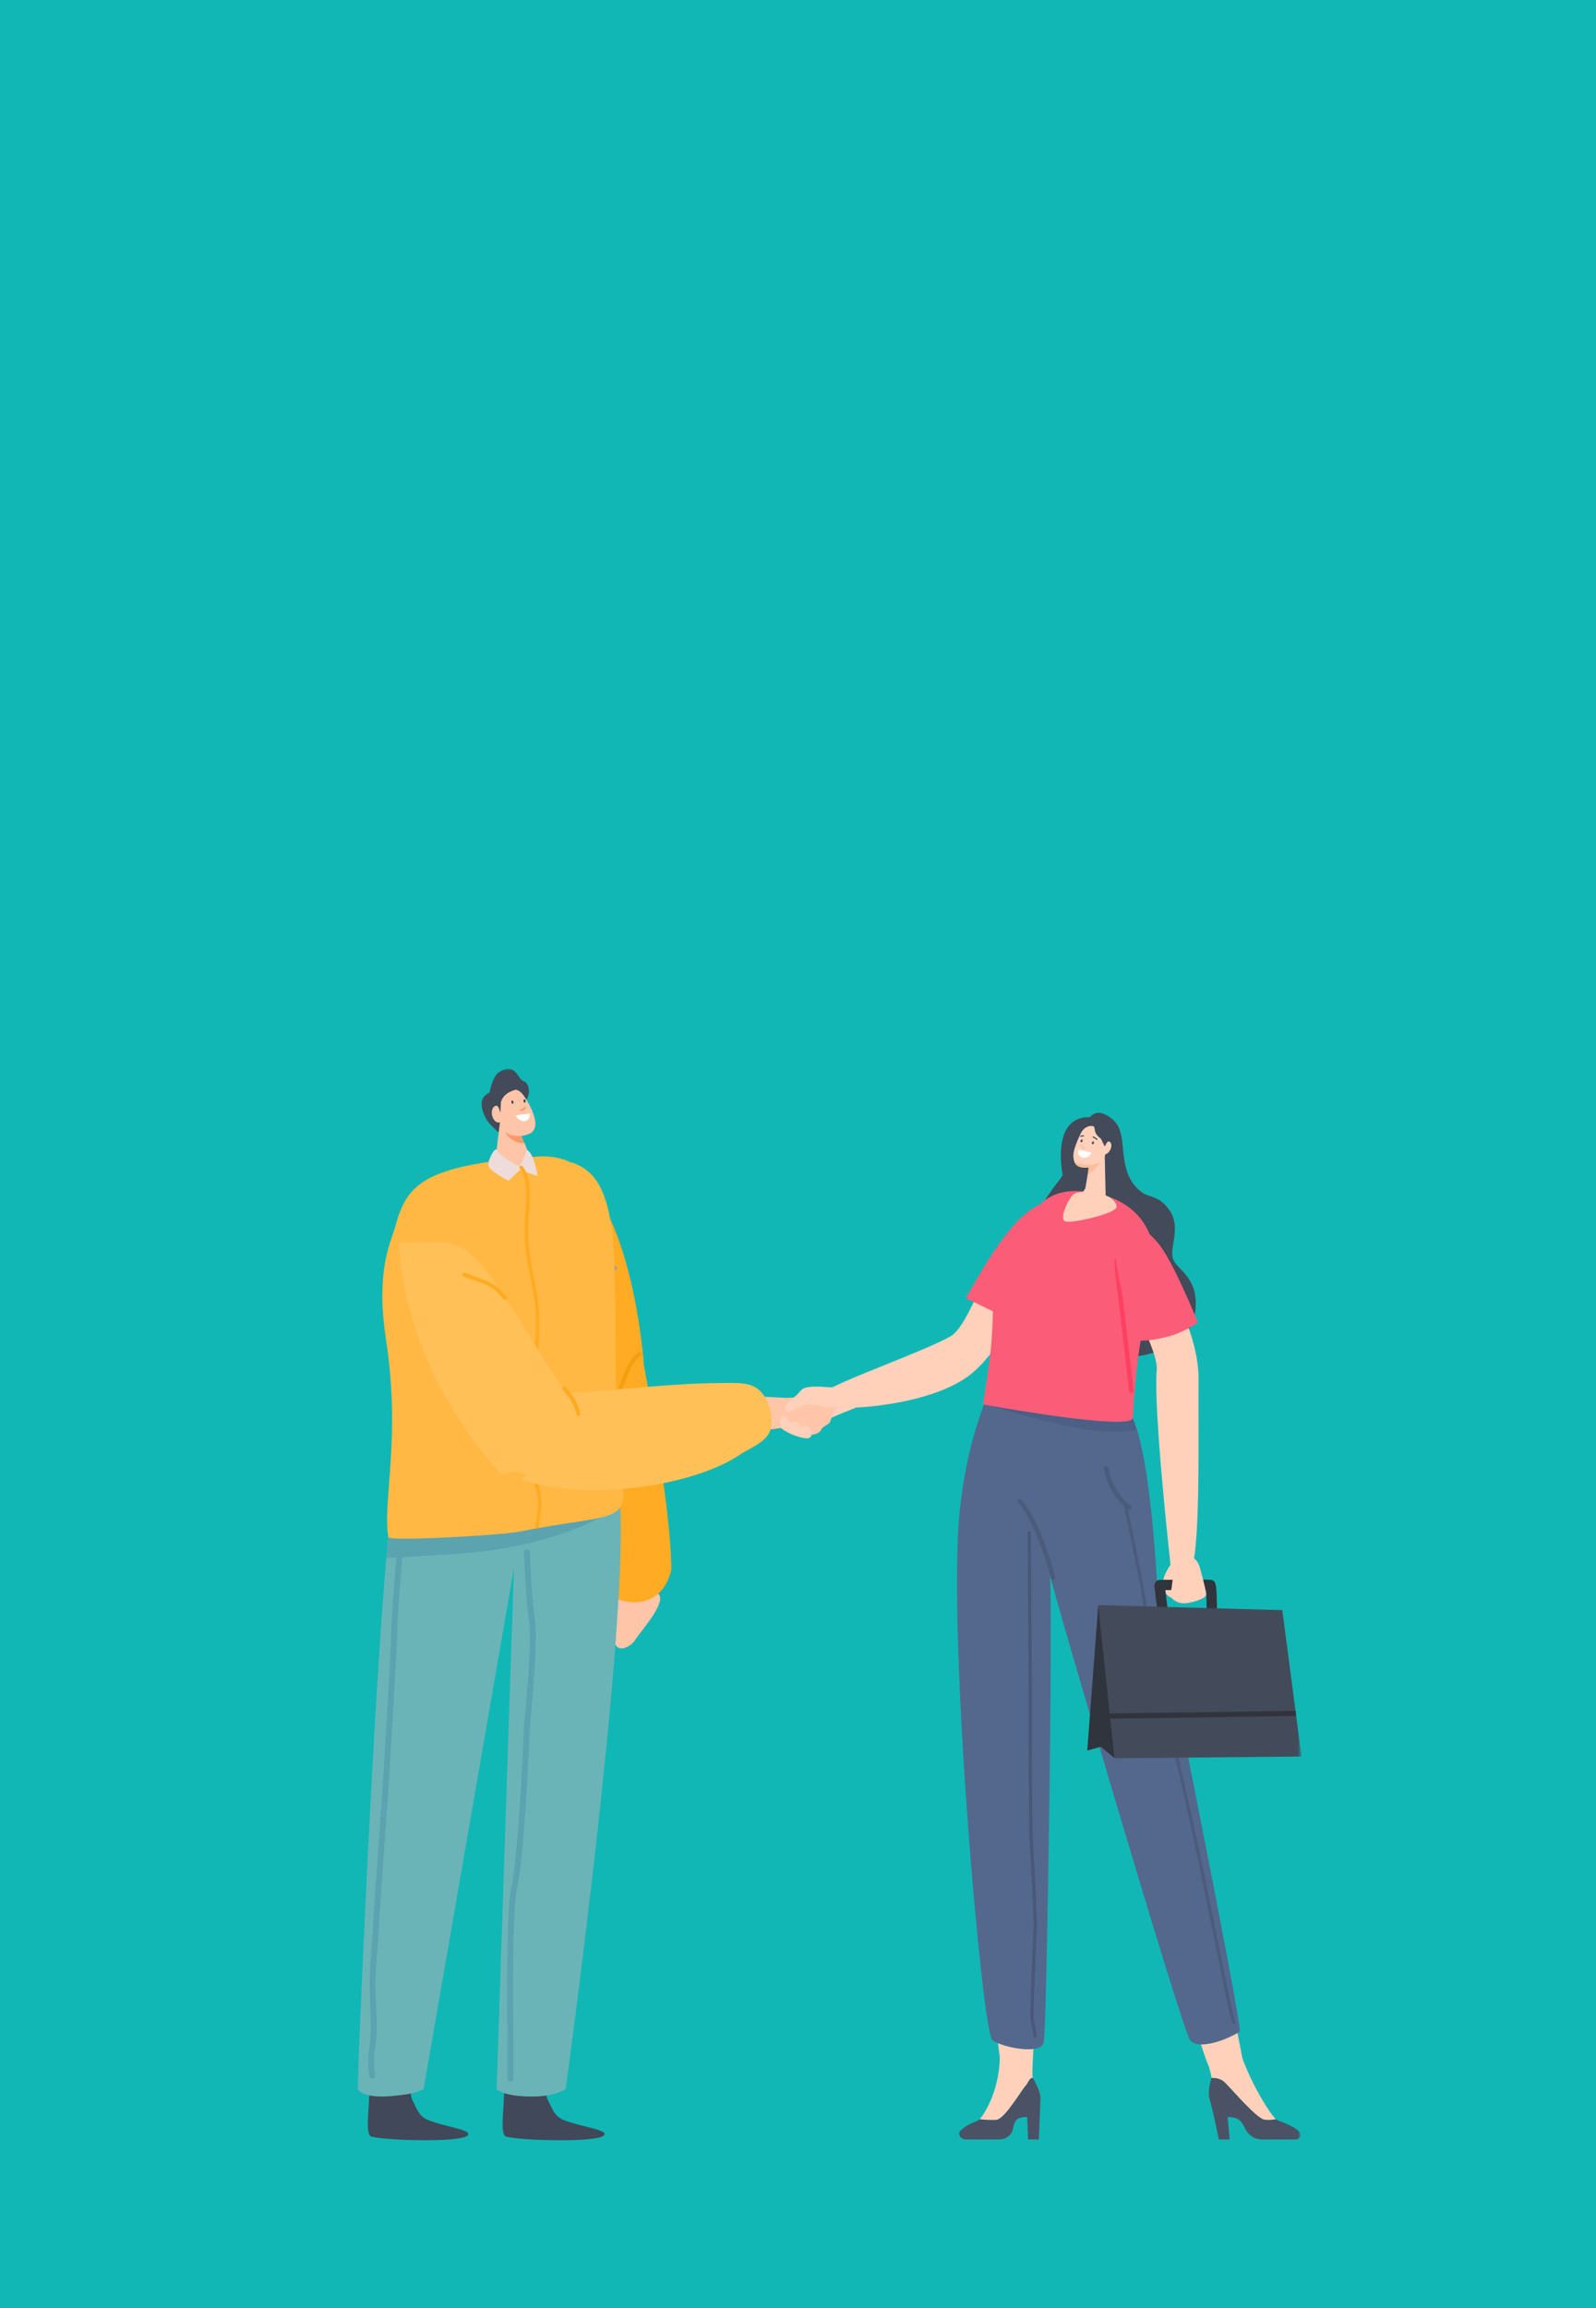 <svg width="393" height="568" viewBox="0 0 393 568" fill="none" xmlns="http://www.w3.org/2000/svg">
<rect width="393" height="568" fill="#11B7B5"/>
<mask id="mask0_329_7041" style="mask-type:alpha" maskUnits="userSpaceOnUse" x="88" y="263" width="233" height="265">
<rect x="88" y="263" width="232.387" height="264.5" fill="white"/>
</mask>
<g mask="url(#mask0_329_7041)">
<path d="M268.405 274.898C268.405 274.898 269.828 272.874 272.522 274.451C275.215 276.028 276.122 277.717 276.499 282.49C276.889 287.263 277.754 290.361 280.378 292.775C283.001 295.19 285.122 293.682 288.053 297.939C290.983 302.196 287.662 307.457 288.96 310.109C290.257 312.76 295.825 314.882 294.123 323.925C292.42 332.969 274.377 338.132 264.651 329.438C254.925 320.743 251.465 312.272 253.6 303.884C255.721 295.497 261.721 289.872 261.665 289.105C261.567 288.323 258.805 274.758 268.405 274.898Z" fill="#434A59"/>
<path d="M252.524 513.307C251.338 514.647 247.403 521.458 245.337 521.667C244.221 521.779 241.877 521.653 241.221 521.5C242.337 520.439 247.919 512.023 245.686 500.133L254.701 500.649C254.701 500.649 253.975 510.781 254.31 511.354C253.473 511.326 253.263 512.484 252.524 513.307Z" fill="#FFD1BB"/>
<path d="M236.407 524.445C237.035 523.705 238.249 522.826 240.566 521.947C240.789 521.863 241.012 521.709 241.235 521.5C241.891 521.64 244.236 521.779 245.352 521.668C247.417 521.458 251.352 514.648 252.538 513.308C253.278 512.484 253.487 511.326 254.325 511.34C255.064 512.638 256.25 514.969 256.208 516.434C256.139 518.555 255.901 524.235 255.79 526.496H253.139L252.957 520.984C252.957 520.984 250.892 520.774 250.096 521.933C249.789 522.365 249.58 523.119 249.427 523.887C249.106 525.478 247.752 526.482 246.022 526.482H237.705C236.616 526.496 235.779 525.184 236.407 524.445Z" fill="#4B5266"/>
<path d="M301.379 512.287C302.928 513.627 309.361 521.456 311.496 521.666C312.64 521.777 313.575 521.652 314.189 521.498C312.779 520.438 306.179 509.887 304.449 501.569L295.504 501.304C295.504 501.304 298.49 510.766 298.323 511.338C299.146 511.324 300.416 511.464 301.379 512.287Z" fill="#FFD1BB"/>
<path d="M319.814 524.443C318.99 523.704 317.525 522.825 314.972 521.945C314.72 521.862 314.455 521.708 314.19 521.499C313.576 521.638 312.655 521.778 311.497 521.666C309.362 521.457 302.929 513.613 301.38 512.288C300.417 511.464 299.147 511.339 298.31 511.353C297.933 512.65 297.375 514.981 297.822 516.447C298.464 518.568 299.468 523.355 300.138 526.509H302.789L302.301 520.996C302.301 520.996 304.296 520.787 305.427 521.945C305.845 522.378 306.278 523.132 306.641 523.899C307.394 525.49 309.027 526.495 310.757 526.495H319.074C320.163 526.495 320.637 525.183 319.814 524.443Z" fill="#4B5266"/>
<path d="M279.724 351.738C276.486 340.043 248.507 325.88 244.028 342.572C242.646 347.694 240.458 358.125 238.686 375.598C235.533 406.622 244.719 501.305 247.063 511.507C247.789 514.689 252.949 511.744 253.619 508.506C254.47 504.362 257.688 384.428 257.018 370.862C257.814 375.119 295.604 505.897 297.683 508.506C299.762 511.102 303.296 513.712 306.672 511.507C307.649 510.865 283.12 400.367 283.12 400.367C283.12 400.367 282.989 363.559 279.724 351.738Z" fill="#FFD1BB"/>
<path d="M278.727 348.551C273.548 330.712 247.234 327.418 242.935 343.421C241.616 348.332 237.99 355.522 236.288 372.275C233.267 402.011 241.835 500.234 244.374 502.065C246.912 503.896 256.357 505.736 256.99 502.633C257.801 498.659 259.214 400.66 258.571 387.652C259.33 391.735 291.064 499.574 293.056 502.065C295.048 504.555 302.012 502.065 305.251 499.95C306.19 499.336 285.21 395.737 285.21 395.737C285.21 395.737 283.947 359.553 278.727 348.551Z" fill="#54678C"/>
<path opacity="0.12" d="M259.319 388.79C259.35 388.788 259.381 388.783 259.412 388.776C259.707 388.705 259.888 388.41 259.818 388.116C259.691 387.584 256.645 375.028 251.516 369.01C251.32 368.78 250.974 368.752 250.744 368.948C250.514 369.144 250.486 369.49 250.683 369.72C255.643 375.54 258.722 388.243 258.753 388.371C258.816 388.633 259.058 388.806 259.319 388.79Z" fill="black"/>
<g opacity="0.12">
<path d="M278.051 371.543C278.213 371.543 278.374 371.471 278.482 371.333C278.669 371.095 278.627 370.751 278.389 370.564C273.664 366.864 272.93 361.369 272.923 361.314C272.885 361.014 272.612 360.802 272.312 360.838C272.011 360.876 271.799 361.149 271.836 361.449C271.866 361.692 272.636 367.451 277.713 371.427C277.814 371.505 277.933 371.543 278.051 371.543Z" fill="black"/>
<path d="M303.833 497.909C303.859 497.909 303.885 497.905 303.911 497.897C304.056 497.853 304.138 497.701 304.095 497.556C304.089 497.537 303.537 495.696 303.173 494.24C302.898 493.144 299.734 477.534 297.844 468.208C297.179 464.927 296.65 462.314 296.414 461.162C295.612 457.239 289.017 426.615 287.328 422.023C286.081 418.632 284.027 405.985 282.668 397.616C282.228 394.905 281.848 392.564 281.597 391.168C280.589 385.563 277.55 371.091 277.52 370.946C277.489 370.798 277.343 370.703 277.196 370.734C277.048 370.765 276.953 370.91 276.984 371.058C277.014 371.204 280.051 385.668 281.058 391.265C281.308 392.656 281.688 394.996 282.128 397.704C283.49 406.094 285.549 418.772 286.814 422.212C288.493 426.777 295.076 457.353 295.877 461.271C296.113 462.424 296.643 465.037 297.307 468.317C299.321 478.251 302.364 493.265 302.642 494.373C303.009 495.842 303.565 497.695 303.571 497.713C303.606 497.832 303.715 497.909 303.833 497.909Z" fill="black" stroke="black" stroke-width="0.217"/>
</g>
<path opacity="0.12" d="M254.918 501.334C254.932 501.334 254.947 501.333 254.962 501.33C255.111 501.306 255.213 501.166 255.189 501.017C255.17 500.895 254.713 498.033 254.44 497.014C254.283 496.43 254.555 488.094 255.168 474.715L255.184 474.357C255.277 472.314 254.548 458.138 254.232 453.342C254.048 450.553 253.964 438.256 253.982 416.794L253.983 415.274C253.983 411.801 253.708 377.532 253.706 377.187C253.704 377.036 253.582 376.915 253.432 376.915C253.431 376.915 253.43 376.915 253.43 376.915C253.278 376.916 253.157 377.04 253.158 377.191C253.161 377.537 253.435 411.803 253.435 415.274L253.434 416.794C253.416 438.268 253.501 450.577 253.686 453.378C253.992 458.033 254.727 472.347 254.637 474.332L254.621 474.69C254.173 484.476 253.686 496.318 253.911 497.156C254.177 498.147 254.643 501.073 254.648 501.103C254.67 501.238 254.786 501.334 254.918 501.334Z" fill="black" stroke="black" stroke-width="0.217"/>
<path d="M278.27 347.581C277.922 346.939 277.531 346.325 277.084 345.725L243.915 345.948C243.915 345.948 257.939 350.442 268.307 351.893C273.54 352.619 277.199 352.298 279.961 351.893C279.32 350.358 279.024 348.976 278.27 347.581Z" fill="#4C5F85"/>
<path d="M251.076 302.265C245.554 302.175 239.618 325.597 234.148 328.791C227.723 332.551 205.2 340.309 202.954 342.699C201.382 344.386 201.169 345.547 205.604 346.308C209.317 346.952 229.96 345.738 239.354 337.922C248.158 330.601 253.389 315.639 254.603 310.522C255.588 306.391 253.979 302.313 251.076 302.265Z" fill="#FFD1BB"/>
<path d="M237.802 319.447L250.232 325.495C250.232 325.495 263.366 295.9 259.213 295.76C250.432 295.446 240.967 314.252 237.802 319.447Z" fill="#FB5D78"/>
<path d="M278.966 348.906C280.083 322.445 286.111 314.406 283.613 305.363C281.729 298.524 275.771 294.044 266.938 293.193C257.351 292.272 254.993 297.757 250.625 302.474C241.974 311.81 245.951 318.76 243.523 335.801C242.895 340.155 242.071 345.612 242.071 345.612C242.071 345.612 278.813 352.325 278.966 348.906Z" fill="#FB5D78"/>
<path d="M267.734 293.374C267.734 293.374 265.473 293.039 264.315 293.946C263.156 294.853 260.673 299.989 262.305 300.561C263.938 301.134 275.046 298.621 274.948 296.933C274.864 295.258 272.283 293.374 267.734 293.374Z" fill="#FFD1BB"/>
<path d="M272.021 284.121L272.272 294.993C272.286 296.221 267.695 297.366 265.741 295.816C265.169 295.356 267.248 292.453 267.248 292.453L268.42 285.628L272.021 284.121Z" fill="#FFD1BB"/>
<path d="M271.086 280.214L272.188 282.461C272.691 284.708 270.919 286.982 268.63 287.248C265.783 287.583 264.36 287.038 264.304 284.373C264.276 282.81 265.616 279.962 266.146 278.86C266.774 277.576 267.918 276.962 269.021 277.101C270.067 277.255 268.797 278.595 271.086 280.214Z" fill="#FFD1BB"/>
<path d="M267.08 282.406C266.773 282.267 266.508 282.085 266.299 281.82C266.131 281.625 265.852 281.918 266.019 282.113C266.257 282.392 266.55 282.616 266.885 282.769C267.122 282.867 267.317 282.518 267.08 282.406Z" fill="#FFBD9D"/>
<path d="M269.255 280.912C269.213 280.898 269.088 280.842 268.99 280.968C268.92 281.066 268.85 281.205 268.85 281.345C268.837 281.498 268.99 281.624 269.13 281.596C269.339 281.568 269.534 281.024 269.255 280.912Z" fill="#434A59"/>
<path d="M266.467 280.423C266.425 280.409 266.3 280.353 266.202 280.479C266.118 280.576 266.062 280.716 266.062 280.855C266.048 281.009 266.202 281.135 266.342 281.107C266.537 281.079 266.732 280.535 266.467 280.423Z" fill="#434A59"/>
<path d="M288.36 384.899C288.36 384.899 285.583 388.416 286.532 391.011C287.48 393.607 289.755 393.817 290.592 392.672C291.43 391.528 291.388 383.336 288.36 384.899Z" fill="#FFD1BB"/>
<path d="M268.584 283.605C268.11 283.479 266.924 283.186 265.626 283.005C265.528 282.991 265.444 283.061 265.444 283.158C265.43 283.437 265.458 283.996 265.709 284.317C266.212 284.945 267.51 285.461 268.682 283.842C268.752 283.772 268.696 283.647 268.584 283.605Z" fill="white"/>
<path d="M271.949 282.238C272.102 282.029 272.228 281.806 272.325 281.582C272.535 281.136 272.939 280.536 273.442 281.164C274.181 282.071 272.953 284.36 271.781 284.039C270.916 283.787 271.558 282.755 271.949 282.238Z" fill="#FFD1BB"/>
<path d="M269.202 279.671C269.551 279.81 269.928 280.02 270.207 280.285C270.346 280.41 270.151 280.606 270.011 280.48C269.76 280.257 269.439 280.062 269.132 279.95C268.965 279.88 269.034 279.615 269.202 279.671Z" fill="#434A59"/>
<path d="M266.075 279.489C266.312 279.433 266.536 279.405 266.773 279.377C266.954 279.349 266.996 279.628 266.829 279.642C266.592 279.67 266.354 279.698 266.131 279.754C265.95 279.796 265.894 279.517 266.075 279.489Z" fill="#434A59"/>
<path d="M271.013 286.104C270.958 286.16 269.06 288.518 267.818 289.09L268.055 287.318C266.213 287.457 265.055 287.15 264.566 285.95C264.58 285.95 266.534 286.634 267.86 286.648C269.185 286.662 271.013 286.104 271.013 286.104Z" fill="#FFBD9D"/>
<path d="M284.898 395.645L284.256 390.342C284.214 389.965 284.34 389.574 284.605 389.267C284.87 388.96 285.247 388.779 285.637 388.779C297.931 388.639 298.266 388.751 298.517 388.848C299.313 389.141 299.48 389.923 299.592 392.449C299.648 393.705 299.662 396.231 299.662 396.273C299.662 396.971 299.103 397.599 298.406 397.683C297.708 397.766 297.136 397.264 297.136 396.58C297.122 395.143 297.052 392.17 296.954 391.277C295.196 391.249 290.577 391.277 286.949 391.305L287.493 395.743C287.577 396.427 287.005 396.427 286.307 396.594C286.056 396.65 285.819 396.636 285.61 396.552C285.233 396.427 284.954 396.092 284.898 395.645Z" fill="#2F343D"/>
<path d="M320.483 432.252L274.448 432.671L270.443 394.989L315.753 396.231L318.307 415.686L320.483 432.252Z" fill="#434A59"/>
<path d="M267.726 430.789L270.444 394.985L274.438 432.654L271.082 429.85L267.726 430.789Z" fill="#2F343D"/>
<path d="M319.171 422.287L273.331 422.929L273.191 421.659L319.003 421.017L319.171 422.287Z" fill="#2F343D"/>
<path d="M295.462 385.792C295.462 385.792 296.969 391.151 297.011 392.351C297.053 393.565 292.643 394.612 291.36 394.556C290.076 394.514 288.597 393.649 288.359 392.979C288.122 392.309 288.918 388.485 288.848 387.467C288.778 386.448 287.285 384.089 289.545 383.308C291.806 382.512 294.583 382.498 295.462 385.792Z" fill="#FFD1BB"/>
<path d="M278.591 342.794C278.312 342.794 278.075 342.584 278.033 342.305C278.005 342.11 275.758 322.502 275.144 317.812C274.517 313.095 274.405 310.248 274.405 310.22C274.391 309.913 274.628 309.648 274.949 309.648C275.256 309.634 275.521 309.871 275.521 310.192C275.521 310.22 275.633 313.011 276.247 317.673C276.875 322.362 279.121 341.984 279.149 342.18C279.191 342.487 278.968 342.766 278.661 342.794C278.633 342.794 278.605 342.794 278.591 342.794Z" fill="#FF4061"/>
<path d="M275.546 307.487C271.902 311.637 285.909 331.325 284.8 337.563C284.121 348.011 288.036 383.411 288.404 386.67C288.671 388.96 289.418 389.875 292.87 386.987C295.764 384.573 295.004 351.726 295.13 339.506C295.25 328.055 287.235 314.381 284.121 310.144C281.611 306.718 277.461 305.305 275.546 307.487Z" fill="#FFD1BB"/>
<path d="M279.67 329.694C279.67 329.694 281.354 330.499 287.373 328.981C291.831 327.854 294.963 325.414 294.963 325.414C294.963 325.414 289.318 311.437 285.686 306.574C282.054 301.71 279.035 301.771 277.566 302.135C276.098 302.499 275.395 303.855 274.928 305.355C273.265 310.667 279.67 329.694 279.67 329.694Z" fill="#FB5D78"/>
<path d="M210.023 344.005C210.023 344.005 210.979 346.18 210.771 346.377C210.563 346.573 205.921 348.198 204.148 349.207C202.374 350.229 198.356 345.355 198.965 344.686C199.575 344.005 210.023 344.005 210.023 344.005Z" fill="#FFD1BB"/>
<path d="M193.561 344.005C193.561 344.005 205.022 343.401 206.28 344.618C207.544 345.848 205.301 347.027 205.041 347.593C204.78 348.158 204.74 349.68 204.145 350.232C203.549 350.785 202.476 351.102 202.225 351.837C201.966 352.59 200.216 353.46 198.053 352.99C195.896 352.534 195.607 352.693 193.876 352.023C191.432 351.079 194.182 351.124 191.782 351.493C189.407 351.851 176.533 353.293 175.472 352.023C174.411 350.753 170.235 344.658 173.044 343.519C174.653 342.878 193.561 344.005 193.561 344.005Z" fill="#FFC5A9"/>
<path d="M207.831 340.848C207.831 340.848 205.623 341.523 204.069 341.388C202.514 341.253 199.243 340.942 197.716 341.739C197.279 341.968 196.639 342.941 195.943 343.494C194.212 344.872 192.358 346.384 193.885 347.343C194.607 347.802 197.498 345.533 198.725 345.574C199.951 345.614 204.437 346.33 205.882 346.438C207.327 346.546 210.544 345.209 210.558 344.561C210.544 343.94 207.831 340.848 207.831 340.848Z" fill="#FFD1BB"/>
<path d="M198.693 353.96C199.469 353.999 200.054 353.271 199.823 352.556C199.605 351.855 199.251 351.087 198.747 350.955C197.767 350.69 197.413 351.564 197.413 351.564C197.413 351.564 196.664 349.948 196.011 349.869C195.357 349.79 194.949 350.068 194.935 350.173C194.921 350.279 193.437 348.214 192.716 348.386C191.994 348.558 192.021 350.306 192.239 351.18C192.43 351.894 196.065 353.814 198.693 353.96Z" fill="#FFD1BB"/>
<path d="M156.34 391.267C156.34 391.267 150.271 392.352 148.94 394.813C147.656 397.29 147.304 403.849 148.221 403.238C149.138 402.626 150.438 397.046 150.438 397.046C150.438 397.046 150.682 403.498 151.752 405.027C152.868 406.572 155.605 404.936 156.43 403.529C157.256 402.123 162.531 396.237 162.562 393.393C162.608 390.503 156.34 391.267 156.34 391.267Z" fill="#FFC5A9"/>
<path d="M136.507 285.48C155.62 290.831 158.566 336.071 158.566 336.071C158.566 336.071 165.306 370.868 165.306 386.285C162.248 399.663 144.779 395.754 140.336 378.895C134.319 356.063 140.515 362.284 136.921 349.897C115.845 327.373 115.984 279.711 136.507 285.48Z" fill="#FFAB23"/>
<path d="M138.878 521.74C136.345 520.768 135.918 518.58 134.763 516.521C134.681 516.374 134.14 513.38 134.11 513.155C134.041 512.12 130.919 509.497 129.615 511.731C127.061 516.141 123.73 509.601 123.967 511.383C124.695 516.672 122.688 525.341 124.688 525.81C128.939 526.849 148.604 527.327 148.879 525.236C149.082 523.999 143.272 523.414 138.878 521.74Z" fill="#404859"/>
<path d="M105.464 521.733C102.968 520.759 102.546 518.571 101.406 516.512C101.325 516.364 100.79 513.37 100.76 513.145C100.691 512.11 97.614 509.484 96.331 511.718C93.819 516.126 90.532 509.583 90.767 511.366C91.488 516.655 89.517 525.322 91.488 525.793C95.675 526.835 115.049 527.326 115.319 525.236C115.5 524 109.775 523.411 105.464 521.733Z" fill="#404859"/>
<path d="M98.249 360.516C102.327 351.49 133.403 339.781 141.59 337.857C142.195 346.946 146.382 352.606 151.344 362.408C158.276 376.118 139.295 514.054 139.295 514.054C139.295 514.054 136.861 515.931 131.061 515.931C123.633 515.931 122.284 514.054 122.284 514.054L126.549 385.935L104.312 514.054C104.312 514.054 103.195 515.311 95.829 515.853C89.068 516.365 87.998 514.054 87.998 514.054C87.998 514.054 93.565 370.876 98.249 360.516Z" fill="#6AB4B8"/>
<path d="M91.686 511.53C91.733 511.53 91.795 511.53 91.857 511.515C92.245 511.422 92.477 511.034 92.4 510.646C92.4 510.615 91.733 507.653 92.415 503.683C92.927 500.705 92.725 496.409 92.57 492.625C92.493 491.043 92.431 489.554 92.431 488.391C92.431 486.111 92.679 482.761 92.912 479.815C93.067 477.783 93.206 475.875 93.253 474.573C93.299 472.898 93.951 463.84 94.586 455.078C95.144 447.308 95.718 439.274 95.904 436.002C95.982 434.559 96.121 432.404 96.276 429.829C96.897 419.438 97.843 403.759 97.843 400.735C97.843 397.043 99.145 382.201 99.161 382.046C99.192 381.659 98.897 381.302 98.51 381.271C98.122 381.24 97.765 381.534 97.734 381.922C97.672 382.543 96.401 396.981 96.401 400.735C96.401 403.712 95.424 420.012 94.834 429.752C94.679 432.326 94.555 434.497 94.462 435.924C94.276 439.197 93.702 447.23 93.144 454.985C92.493 464.166 91.873 472.836 91.811 474.526C91.764 475.798 91.624 477.69 91.469 479.706C91.252 482.684 90.989 486.065 90.989 488.391C90.989 489.585 91.051 491.09 91.128 492.687C91.299 496.394 91.485 500.612 91.004 503.435C90.275 507.7 90.989 510.832 91.02 510.957C91.066 511.298 91.361 511.53 91.686 511.53Z" fill="#5AA3AF"/>
<path d="M125.695 512.32C126.098 512.32 126.409 511.994 126.409 511.607V502.038C126.409 501.789 126.409 501.216 126.393 500.394C126.176 480.077 126.517 467.902 127.401 464.227C128.967 457.729 130.394 428.044 130.471 425.501C130.502 424.757 130.642 423.066 130.828 420.941C131.402 414.428 132.379 403.525 131.681 398.5C130.782 392.002 130.471 382.06 130.471 381.967C130.456 381.564 130.13 381.27 129.727 381.27C129.324 381.285 129.014 381.611 129.029 382.014C129.029 382.107 129.339 392.126 130.254 398.702C130.937 403.571 129.975 414.366 129.401 420.817C129.2 423.051 129.06 424.664 129.029 425.454C128.89 429.735 127.448 457.915 125.99 463.901C125.075 467.685 124.718 479.984 124.935 500.425C124.951 501.247 124.951 501.805 124.951 502.053V511.622C124.966 512.01 125.292 512.32 125.695 512.32Z" fill="#5AA3AF"/>
<path d="M96.276 372.011L148.256 373.22C148.256 373.22 135.587 380.587 114.451 382.216C106.294 382.836 99.936 383.193 95.175 383.379C95.532 379.129 95.904 375.299 96.276 372.011Z" fill="#5AA3AF"/>
<path d="M157.191 332.742C154.112 335.043 153.598 339.131 151.826 342.327C151.505 342.891 152.345 343.469 152.666 342.906C154.382 339.852 154.896 335.764 157.873 333.554C158.382 333.097 157.745 332.336 157.191 332.742Z" fill="#F49E12"/>
<path d="M153.405 357.551C153.067 355.762 152.825 354.07 152.728 352.232C152.583 348.558 152.535 344.883 152.39 341.208C152.245 337.534 152.148 333.811 152.148 330.088C152.148 328.251 152.1 326.413 152.196 324.576C152.245 322.739 152.39 320.901 152.39 319.016C152.39 315.051 151.23 311.28 150.649 307.363C150.553 306.735 149.586 306.977 149.683 307.653C150.214 311.086 151.278 314.423 151.375 317.904C151.423 319.741 151.326 321.627 151.23 323.464C151.133 325.301 151.133 327.139 151.133 328.976C151.181 336.325 151.423 343.626 151.665 350.975C151.713 352.909 151.858 354.843 152.196 356.777C152.535 358.663 152.97 360.549 152.825 362.531C152.777 363.159 153.792 363.159 153.84 362.531C153.985 360.887 153.695 359.195 153.405 357.551Z" fill="#FEAB22"/>
<path d="M150.953 311.682C150.112 312.896 149.04 313.902 147.746 314.558C147.148 314.864 147.632 315.762 148.229 315.456C149.722 314.714 150.898 313.568 151.844 312.215C152.162 311.7 151.32 311.17 150.953 311.682Z" fill="#AF9A9A"/>
<path d="M128.942 266.073C130.973 266.798 130.828 271.778 127.105 271.923C125.8 271.971 124.253 277.87 123.576 278.595C122.899 279.321 121.642 277.483 120.772 276.758C119.902 276.033 117.485 271.875 119.177 269.892C119.66 269.312 120.579 268.78 120.579 268.78C120.579 268.78 121.207 264.912 122.948 263.8C127.009 261.286 127.299 265.444 128.942 266.073Z" fill="#434A59"/>
<path d="M132.714 376.02C132.423 376.069 132.133 376.117 131.795 376.165C130.635 376.407 129.378 376.601 128.072 376.891C123.48 377.809 95.827 379.357 95.634 378.293C94.087 370.025 98.776 354.166 95.102 330.039C92.395 312.44 96.214 305.913 97.422 301.513C100.226 291.214 104.674 286.863 132.037 284.639C145.573 283.527 149.876 295.856 150.891 304.124C151.519 309.007 151.616 339.758 151.616 339.758C151.616 339.758 152.341 358.131 153.356 365.867C154.468 374.135 149.586 372.974 132.714 376.02Z" fill="#FFB843"/>
<path d="M153.357 365.819C152.342 358.083 151.617 339.71 151.617 339.71C151.617 339.71 151.52 309.007 150.892 304.076C149.441 292.568 146.589 288.12 140.836 286.041C142.432 289.909 145.719 297.548 146.541 307.654C147.411 318.677 150.747 362.821 138.322 375.005C150.65 373.12 154.324 373.12 153.357 365.819Z" fill="#FFB843"/>
<path d="M130.102 286.863C128.314 288.797 122.077 287.637 121.884 286.332L123.237 275.018L127.008 276.807L128.024 278.886L129.184 281.352L130.731 285.22C131.504 286.477 130.586 286.283 130.102 286.863Z" fill="#FFC5A9"/>
<path d="M129.183 281.351C125.557 281.351 124.349 278.498 124.349 278.498L127.974 278.885L129.183 281.351Z" fill="#FF9869"/>
<path d="M123.333 271.294L123.14 275.936C123.188 277.725 124.638 279.272 126.572 279.466C128.022 279.611 128.748 279.659 130.391 278.982C131.745 278.402 132.132 276.855 131.6 274.969C130.923 272.552 129.618 270.521 128.844 269.457C128.409 268.877 127.877 268.442 127.346 268.248C127.152 268.152 126.91 268.152 126.717 268.248C125.267 268.683 123.816 269.505 123.333 271.294Z" fill="#FFC5A9"/>
<path d="M126.961 274.534C126.961 274.534 128.315 274.196 130.49 274.051C130.49 274.051 130.538 275.695 129.233 275.888C128.653 275.985 127.783 275.84 126.961 274.534Z" fill="white"/>
<path d="M123.334 274.051C123.189 273.761 123.044 273.422 122.996 273.132C122.803 272.504 122.416 271.633 121.642 272.359C120.482 273.374 121.304 276.372 122.899 276.227C124.06 276.082 123.721 274.825 123.334 274.051Z" fill="#FFC5A9"/>
<path d="M127.831 287.056C127.831 287.056 129.523 284.687 129.62 282.995C131.553 283.479 132.375 289.426 132.375 289.426L128.024 287.878L125.22 290.586C125.22 290.586 120.386 288.12 120.241 286.766C120.096 285.413 121.884 282.221 122.32 282.947C123.722 285.122 127.831 287.056 127.831 287.056Z" fill="#EDDCDA"/>
<path d="M128.216 273.035C128.603 272.89 128.893 272.696 129.183 272.406C129.376 272.213 129.666 272.551 129.473 272.745C129.183 273.035 128.844 273.277 128.409 273.422C128.119 273.518 127.926 273.132 128.216 273.035Z" fill="#FF9869"/>
<path d="M126.106 270.818C126.153 270.828 126.315 270.763 126.37 270.972C126.445 271.087 126.452 271.286 126.422 271.428C126.382 271.617 126.22 271.682 126.088 271.605C125.919 271.47 125.802 270.853 126.106 270.818Z" fill="#434A59"/>
<path d="M129.134 270.522C129.181 270.536 129.347 270.483 129.386 270.695C129.453 270.815 129.446 271.014 129.406 271.154C129.352 271.34 129.186 271.393 129.06 271.306C128.841 271.193 128.815 270.582 129.134 270.522Z" fill="#434A59"/>
<path d="M133.246 371.863C133.052 373.265 132.762 374.619 132.714 376.021C132.424 376.069 132.134 376.117 131.795 376.166C131.844 374.522 132.279 372.878 132.424 371.234C132.617 369.397 132.327 367.705 131.795 365.964C131.312 364.272 130.78 362.628 130.49 360.887C130.248 359.147 130.152 357.406 130.152 355.665C130.007 349.235 130.78 342.804 131.312 336.422C131.844 330.523 132.376 324.383 131.409 318.484C130.877 315.39 130.103 312.344 129.668 309.249C129.282 306.445 129.088 303.544 129.233 300.691C129.378 298.37 129.62 296.05 129.572 293.681C129.523 291.65 129.378 289.232 128.025 287.637C127.638 287.202 128.266 286.573 128.653 287.008C130.2 288.894 130.442 291.505 130.442 293.874C130.49 296.436 130.152 298.999 130.055 301.61C129.958 304.704 130.297 307.799 130.78 310.845C131.264 313.843 132.085 316.84 132.472 319.886C133.197 325.93 132.569 332.071 132.037 338.114C131.457 344.642 130.732 351.217 131.119 357.793C131.215 359.437 131.36 361.032 131.747 362.579C132.134 364.127 132.666 365.626 133.004 367.173C133.391 368.72 133.487 370.267 133.246 371.863Z" fill="#FEAB22"/>
<path d="M113.738 307.08L113.783 307.096C114.386 307.42 114.955 307.834 115.553 308.31C115.627 308.389 115.718 308.422 115.792 308.501C115.866 308.579 115.986 308.675 116.06 308.753C116.18 308.848 116.254 308.927 116.373 309.022C116.522 309.18 116.687 309.291 116.835 309.449C116.864 309.511 116.955 309.544 116.983 309.606C125.257 318.09 136.995 341.588 140.082 342.718C143.215 343.864 188.023 336.061 189.616 347.609C190.993 357.638 148.804 369.972 128.085 362.443C124.997 361.314 124.639 364.251 122.611 361.913C97.867 333.862 98.326 305.869 98.326 305.869C98.326 305.869 104.101 305.562 108.991 305.703C109.251 305.696 109.54 305.75 109.8 305.742L109.845 305.759C109.998 305.763 110.089 305.796 110.242 305.801L110.287 305.817C110.44 305.822 110.576 305.872 110.667 305.905C111.654 306.163 112.653 306.528 113.738 307.08Z" fill="#FFC057"/>
<path d="M119.401 315.454C119.628 315.537 119.838 315.665 120.11 315.765C120.985 316.188 121.843 316.656 122.59 317.29C122.635 317.306 122.376 316.748 122.405 316.81C123.006 317.7 123.607 318.589 124.209 319.478C130.848 329.475 137.437 341.719 139.661 342.533C141.946 343.369 163.049 340.345 177.496 340.345C183.202 340.345 187.573 339.616 189.673 347.018C191.009 353.453 188.216 354.546 182.753 357.593C170.722 366.111 143.308 369.498 128.243 364.023C131.169 362.777 133.919 355.98 133.872 354.419C133.493 343.211 125.402 326.35 119.985 316.388C119.664 315.859 119.676 315.966 119.401 315.454Z" fill="#FFC057"/>
<path d="M119.591 315.144C119.818 315.227 120.029 315.356 120.301 315.455C121.176 315.878 122.034 316.347 122.781 316.98C122.826 316.997 122.855 317.059 122.9 317.075C123.51 317.659 124.071 318.379 124.681 318.963C124.949 319.215 124.878 319.549 124.704 319.743C124.547 319.892 124.315 319.961 124.122 319.788C123.466 319.187 122.935 318.53 122.341 317.901C121.805 317.396 121.19 316.965 120.497 316.608C120.287 316.48 120.06 316.397 119.849 316.268C118.009 315.389 116.081 314.889 114.191 314.146C113.601 313.93 113.949 312.977 114.54 313.193C116.141 313.882 117.899 314.422 119.591 315.144Z" fill="#FEAB22"/>
<path d="M138.543 342.002C140.022 343.727 141.509 345.713 141.901 348.019C142.02 348.68 143.02 348.479 142.901 347.818C142.468 345.343 140.94 343.188 139.312 341.305C138.867 340.833 138.114 341.485 138.543 342.002Z" fill="#FEAB22"/>
</g>
</svg>
